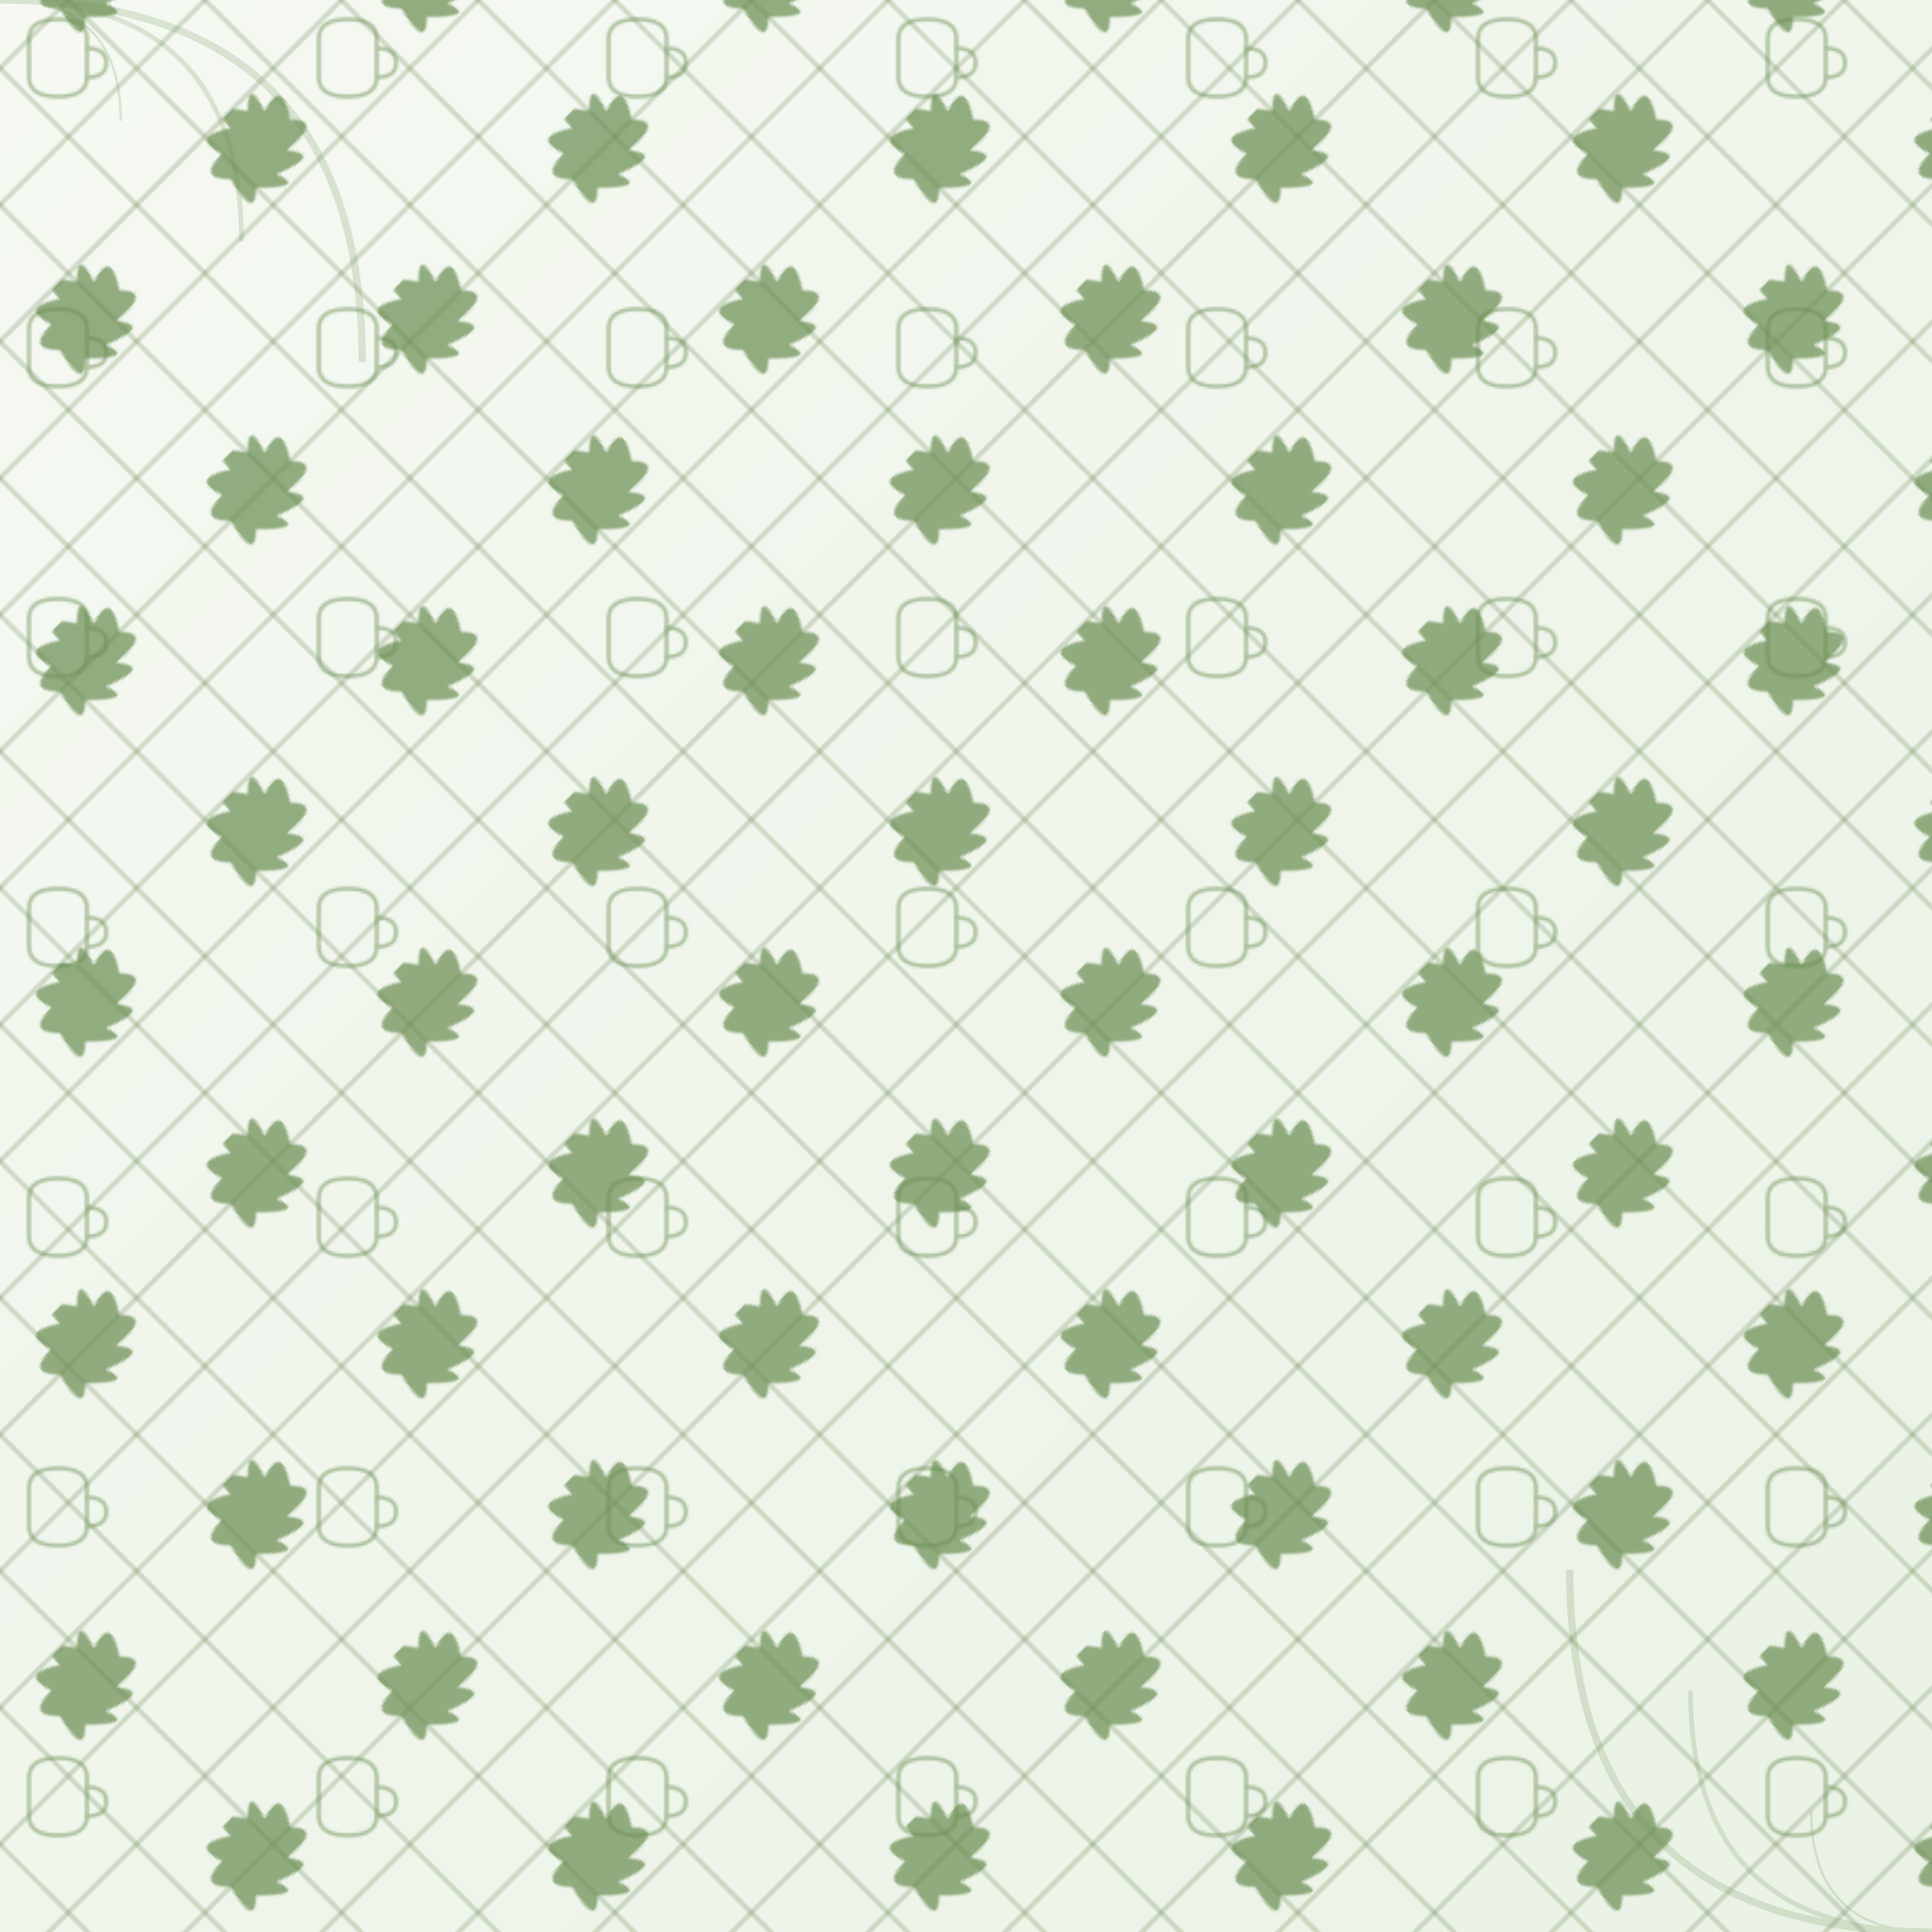 <svg width="800" height="800" xmlns="http://www.w3.org/2000/svg">
  <defs>
    <!-- Tea Leaf Pattern -->
    <pattern id="leafPattern" patternUnits="userSpaceOnUse" width="100" height="100" patternTransform="rotate(45)">
      <path d="M20,50 Q30,40 28,60 Q40,50 32,70 Q45,65 30,80 Q40,90 20,85 Q10,95 10,80 Q-5,85 5,70 Q-10,70 5,60 Q-5,50 10,55 Q5,40 20,50" 
            fill="#688c5020" stroke="none" />
    </pattern>
    
    <!-- Subtle Grid Pattern -->
    <pattern id="gridPattern" patternUnits="userSpaceOnUse" width="40" height="40" patternTransform="rotate(45)">
      <path d="M 0,20 L 40,20 M 20,0 L 20,40" stroke="#68825010" stroke-width="0.5" fill="none" />
    </pattern>
    
    <!-- Tea Cup Icon Pattern -->
    <pattern id="cupPattern" patternUnits="userSpaceOnUse" width="120" height="120">
      <g transform="scale(0.4)">
        <path d="M30,40 Q30,20 60,20 Q90,20 90,40 L90,80 Q90,100 60,100 Q30,100 30,80 Z" 
              fill="none" stroke="#688c5010" stroke-width="4"/>
        <path d="M90,50 Q110,50 110,65 Q110,80 90,80" 
              fill="none" stroke="#688c5010" stroke-width="4" stroke-linecap="round"/>
      </g>
    </pattern>
    
    <!-- Gradient Definition -->
    <linearGradient id="bgGradient" x1="0%" y1="0%" x2="100%" y2="100%">
      <stop offset="0%" style="stop-color:#f5f9f2;stop-opacity:1" />
      <stop offset="100%" style="stop-color:#eaf2e5;stop-opacity:1" />
    </linearGradient>
  </defs>
  
  <!-- Main Background -->
  <rect width="100%" height="100%" fill="url(#bgGradient)" />
  
  <!-- Pattern Layers -->
  <rect width="100%" height="100%" fill="url(#gridPattern)" />
  <rect width="100%" height="100%" fill="url(#leafPattern)" opacity="0.7" />
  <rect width="100%" height="100%" fill="url(#cupPattern)" opacity="0.5" />
  
  <!-- Decorative Corner Elements -->
  <g opacity="0.2">
    <!-- Top Left -->
    <path d="M0,0 Q150,0 150,150" stroke="#688c50" stroke-width="3" fill="none" />
    <path d="M0,0 Q100,0 100,100" stroke="#688c50" stroke-width="2" fill="none" />
    <path d="M0,0 Q50,0 50,50" stroke="#688c50" stroke-width="1" fill="none" />
    
    <!-- Bottom Right -->
    <path d="M800,800 Q650,800 650,650" stroke="#688c50" stroke-width="3" fill="none" />
    <path d="M800,800 Q700,800 700,700" stroke="#688c50" stroke-width="2" fill="none" />
    <path d="M800,800 Q750,800 750,750" stroke="#688c50" stroke-width="1" fill="none" />
  </g>
</svg> 